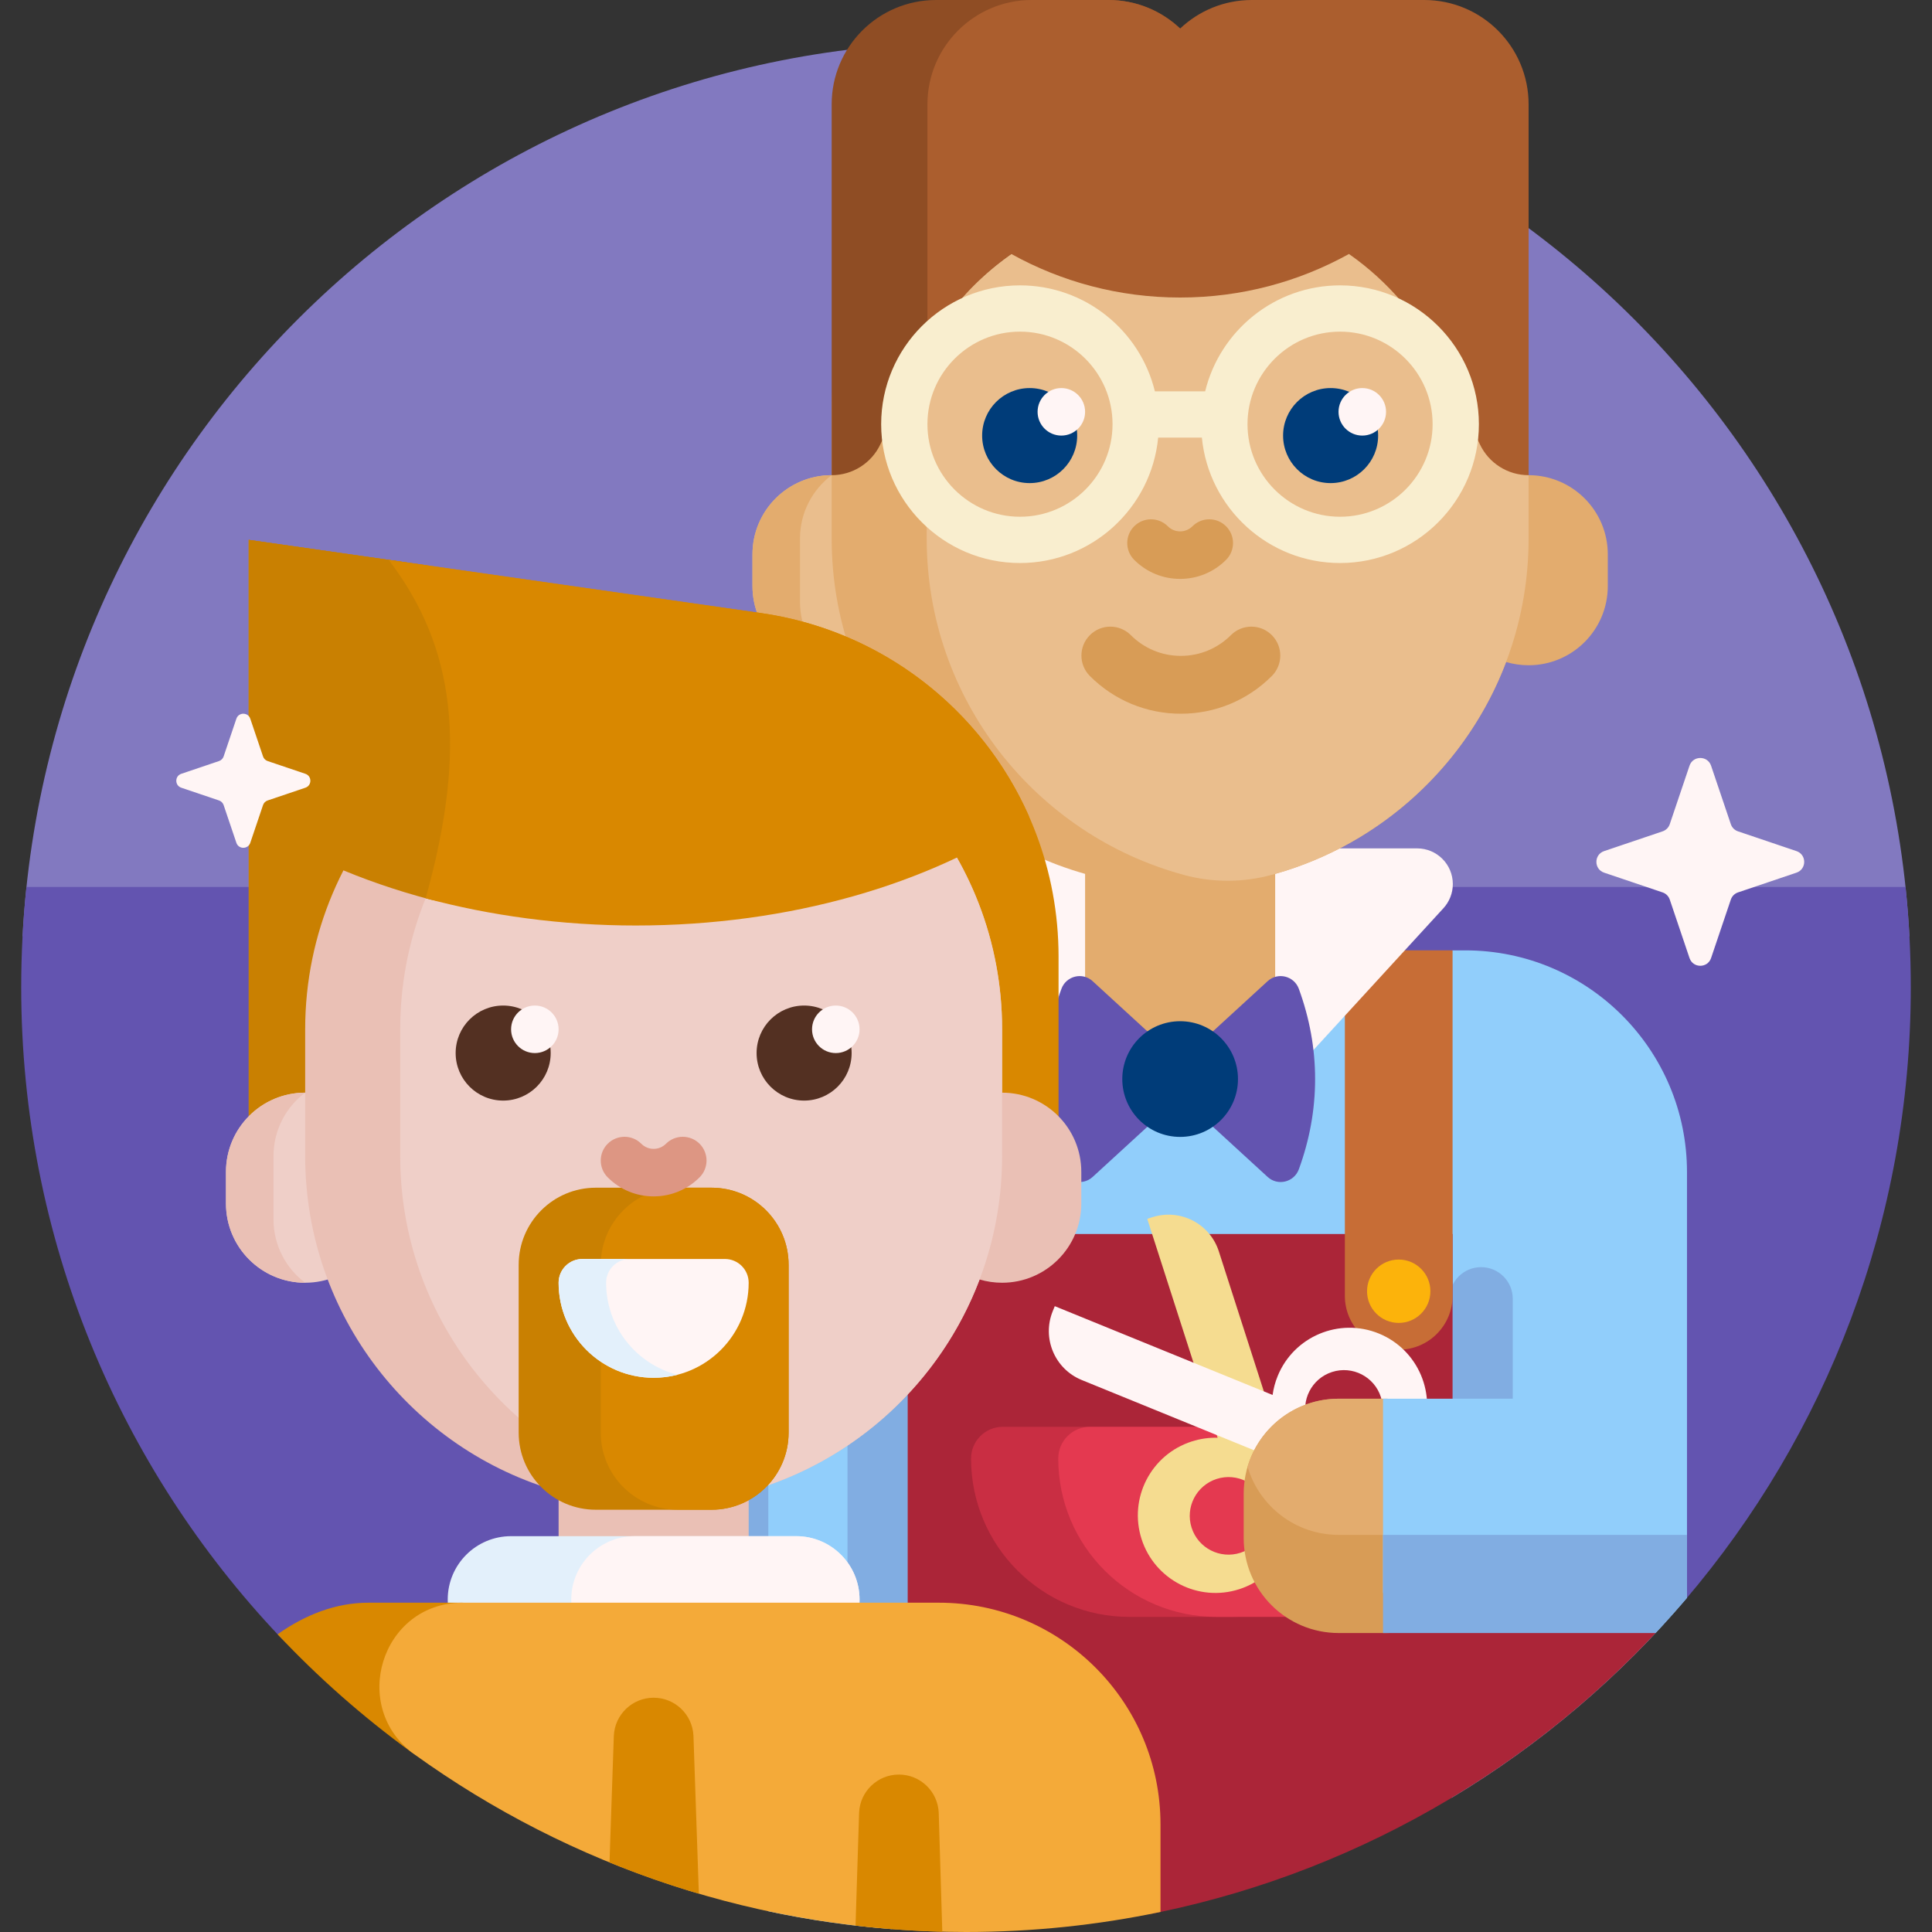 <svg id="Capa_1" enable-background="new 0 0 501 501" height="512" viewBox="0 0 501 501" width="512" xmlns="http://www.w3.org/2000/svg"><rect x="0" y="0" width="501" height="501" fill="#333333" stroke="none"/><g><path d="m5.848 242.84c6.838-129.191 113.757-231.84 244.652-231.84s237.814 102.649 244.652 231.84z" fill="#8279c0"/><path d="m5.5 256c0-8.782.462-17.456 1.364-26h487.273c.901 8.543 1.364 17.218 1.364 26 0 60.607-22.007 116.074-58.466 158.847-8.873 10.41-21.895 16.367-35.573 16.367h-313.092c-5.987 0-11.708-2.469-15.824-6.817-41.559-43.902-67.046-103.173-67.046-168.397z" fill="#6354b0"/><path d="m342.854 423.756c-23.438 24.937-168.262 17.842-168.262 17.842v-137.649c0-31.758 25.745-57.504 57.504-57.504h61.663c31.758 0 57.503 25.745 57.503 57.503v110.389c-2.723 3.212-5.527 6.353-8.408 9.419z" fill="#81ade2"/><path d="m376.457 466.186c-21.92-25.683-45.651-54.622-70.428-54.622-26.431 0-51.671 57.26-74.794 88.69-10.881-.846-21.563-2.404-31.999-4.625v-191.68c0-31.758 25.745-57.503 57.504-57.503h87.927l18.833 6.671 13.177-6.671h3.285c31.758 0 57.504 25.745 57.504 57.503v110.389c-17.32 20.432-37.929 37.986-61.009 51.848z" fill="#91cefb"/><path d="m392.285 336.808v81.062c-5.323 3.783-10.803 7.359-16.43 10.716v-91.778c0-4.537 3.678-8.215 8.215-8.215s8.215 3.678 8.215 8.215zm-164.297-8.215c-4.537 0-8.215 3.678-8.215 8.215v124.324c5.423.679 10.902 1.18 16.43 1.499v-125.823c0-4.537-3.678-8.215-8.215-8.215z" fill="#81ade2"/><path d="m429.3 423c.141.121.153.336.026.472-15.085 16.1-32.318 30.163-51.244 41.73-.386.236-2.125 1.284-2.486 1.499-22.764 13.544-47.91 23.505-74.659 29.103-.339.071-.69.141-1.053.211-33.519 6.414-64.503-19.617-64.503-53.743v-122.272h141.295v57.894z" fill="#ab2538"/><path d="m251.811 378.215c0-4.537 3.678-8.215 8.215-8.215h92.006c4.537 0 8.215 3.678 8.215 8.215 0 22.685-18.389 41.074-41.074 41.074h-26.288c-22.684 0-41.074-18.389-41.074-41.074z" fill="#c92e43"/><path d="m274.423 378.215c0-4.537 3.678-8.215 8.215-8.215h92.006c4.537 0 8.215 3.678 8.215 8.215 0 22.685-18.389 41.074-41.074 41.074h-26.288c-22.684 0-41.074-18.389-41.074-41.074z" fill="#e43950"/><path d="m362.711 350c-7.713 0-13.965-6.252-13.965-13.965v-89.59h27.93v89.59c.001 7.713-6.252 13.965-13.965 13.965z" fill="#c76d36"/><path d="m370.926 334.839c0 4.537-3.678 8.215-8.215 8.215s-8.215-3.678-8.215-8.215 3.678-8.215 8.215-8.215 8.215 3.679 8.215 8.215z" fill="#fcb30b"/><path d="m374.31 235.511-36.153 39.44c-17.274 18.844-46.983 18.844-64.257 0l-36.153-39.44c-1.565-1.707-2.433-3.939-2.433-6.255 0-5.112 4.144-9.257 9.257-9.257h122.916c5.112 0 9.257 4.144 9.257 9.257-.001 2.316-.869 4.548-2.434 6.255z" fill="#fff5f5"/><path d="m215.666 172.512c-11.342 0-20.537-9.195-20.537-20.537v-8.215c0-11.342 9.195-20.537 20.537-20.537 11.342 0 20.537 9.195 20.537 20.537v8.215c0 11.342-9.195 20.537-20.537 20.537z" fill="#eabe8d"/><path d="m207.451 139.652v16.43c0 6.718 3.226 12.683 8.213 16.43-11.341-.001-20.535-9.195-20.535-20.537v-8.215c0-11.342 9.194-20.536 20.535-20.537-4.987 3.746-8.213 9.711-8.213 16.429zm188.941-16.429v-16.43c0-49.906-40.457-90.363-90.363-90.363-49.906 0-90.363 40.457-90.363 90.363v32.859c0 41.363 27.791 76.234 65.719 86.961v28.046c0 13.611 11.034 24.644 24.645 24.644s24.645-11.034 24.645-24.644v-28.046c27.59-7.803 49.816-28.383 59.882-54.943 1.85.547 3.809.841 5.837.841 11.342 0 20.537-9.195 20.537-20.537v-8.215c-.002-11.342-9.197-20.536-20.539-20.536z" fill="#e3ac6e"/><path d="m396.392 106.793v32.859c0 41.725-28.28 76.844-66.718 87.238-7.412 2.004-15.235 2.004-22.647 0-38.438-10.393-66.718-45.513-66.718-87.238v-32.859c0-45.727 33.964-83.52 78.041-89.53 44.078 6.01 78.042 43.803 78.042 89.53z" fill="#eabe8d"/><path d="m294.118 145.182c-2.406-2.407-2.406-6.307 0-8.714 2.406-2.405 6.307-2.405 8.713 0 .856.856 1.992 1.328 3.198 1.328s2.342-.472 3.198-1.328c2.406-2.405 6.307-2.405 8.713 0 2.406 2.407 2.406 6.307 0 8.714-3.183 3.183-7.413 4.936-11.911 4.936s-8.728-1.753-11.911-4.936zm35.685 19.515c-2.929-2.929-7.678-2.929-10.606 0-3.471 3.471-8.082 5.383-12.981 5.383-4.9 0-9.51-1.912-12.981-5.383-2.929-2.93-7.678-2.929-10.606 0-2.929 2.929-2.929 7.677 0 10.606 6.304 6.305 14.681 9.777 23.587 9.777s17.283-3.472 23.587-9.777c2.929-2.928 2.929-7.677 0-10.606z" fill="#d89c56"/><path d="m279.331 112.954c0 6.805-5.517 12.322-12.322 12.322s-12.322-5.517-12.322-12.322 5.517-12.322 12.322-12.322 12.322 5.517 12.322 12.322zm65.718-12.322c-6.805 0-12.322 5.517-12.322 12.322s5.517 12.322 12.322 12.322 12.322-5.517 12.322-12.322c.001-6.805-5.516-12.322-12.322-12.322z" fill="#003c79"/><path d="m281.384 106.793c0 3.403-2.758 6.161-6.161 6.161s-6.161-2.758-6.161-6.161 2.758-6.161 6.161-6.161 6.161 2.758 6.161 6.161zm71.88-6.161c-3.403 0-6.161 2.758-6.161 6.161s2.758 6.161 6.161 6.161 6.161-2.758 6.161-6.161-2.758-6.161-6.161-6.161z" fill="#fff5f5"/><path d="m314.5 27.069c0 13.232-9.567 24.525-22.619 26.701-23.42 3.903-43.449 19.017-53.627 40.468l-9.966 21.003c-2.313 4.875-7.226 7.982-12.622 7.982v-96.154c0-14.95 12.119-27.069 27.069-27.069h44.696c14.95 0 27.069 12.119 27.069 27.069z" fill="#8f4d24"/><path d="m396.392 27.069v96.154c-5.396 0-10.309-3.107-12.622-7.982l-9.966-21.003c-5.48-11.549-13.816-21.261-23.998-28.376-12.969 7.196-27.894 11.294-43.777 11.294-15.882 0-30.807-4.098-43.776-11.294-8.878 6.203-16.351 14.38-21.753 24.027v-62.82c0-14.95 12.119-27.069 27.069-27.069h19.862c7.203 0 13.748 2.813 18.598 7.401 4.85-4.588 11.395-7.401 18.598-7.401h44.696c14.95 0 27.069 12.119 27.069 27.069z" fill="#ab5e2e"/><path d="m347.5 74c-16.915 0-31.143 11.726-34.981 27.477h-13.039c-3.837-15.751-18.065-27.477-34.98-27.477-19.851 0-36 16.149-36 36s16.149 36 36 36c18.678 0 34.078-14.298 35.833-32.523h11.334c1.755 18.225 17.155 32.523 35.833 32.523 19.851 0 36-16.149 36-36s-16.149-36-36-36zm-83 60c-13.234 0-24-10.767-24-24s10.766-24 24-24 24 10.767 24 24-10.766 24-24 24zm83 0c-13.234 0-24-10.767-24-24s10.766-24 24-24 24 10.767 24 24-10.766 24-24 24z" fill="#f9eecf"/><path d="m336.819 303.198c-1.227 3.362-5.457 4.425-8.095 2.007l-19.316-17.707c-1.912-1.752-4.846-1.752-6.757 0l-19.316 17.707c-2.638 2.418-6.869 1.355-8.095-2.007-2.764-7.576-4.21-15.391-4.21-23.38s1.446-15.804 4.21-23.38c1.227-3.362 5.457-4.425 8.095-2.007l19.316 17.707c1.912 1.752 4.846 1.752 6.757 0l19.316-17.707c2.638-2.418 6.869-1.355 8.095 2.007 2.764 7.576 4.21 15.391 4.21 23.38s-1.446 15.804-4.21 23.38z" fill="#6354b0"/><path d="m321.029 279.818c0 8.284-6.716 15-15 15s-15-6.716-15-15 6.716-15 15-15 15 6.716 15 15z" fill="#003c79"/><path d="m274.5 248.057v61.943h-210v-170l132.728 18.961c44.338 6.334 77.272 44.307 77.272 89.096z" fill="#d98800"/><path d="m110.664 146.595v163.405h-46.164v-170z" fill="#c98001"/><path d="m336.502 388.074-20.44-63.577c-2.317-7.206-10.036-11.169-17.242-8.853l-1.32.424 18.25 56.765c-2.22-.062-4.487.245-6.721.963-10.58 3.401-16.399 14.735-12.997 25.315 3.401 10.579 14.735 16.399 25.315 12.997 9.977-3.208 15.719-13.469 13.49-23.5zm-14.843 14.59c-5.289 1.7-10.954-1.208-12.654-6.497-1.7-5.288 1.209-10.954 6.497-12.654 5.289-1.7 10.954 1.208 12.654 6.497s-1.209 10.954-6.497 12.654z" fill="#f5dc90"/><path d="m368.585 372.032c-4.195 10.291-15.938 15.233-26.228 11.038l-61.841-25.208c-7.009-2.857-10.375-10.855-7.518-17.865l.523-1.284 56.486 23.025c.224-1.645.656-3.289 1.312-4.897 4.195-10.291 15.938-15.233 26.228-11.038 10.291 4.195 15.232 15.938 11.038 26.229zm-29.654-3.6c1.7 5.289 7.366 8.197 12.654 6.497 5.289-1.7 8.197-7.366 6.497-12.654-1.7-5.289-7.366-8.197-12.654-6.497s-8.197 7.366-6.497 12.654z" fill="#fff5f5"/><path d="m322.51 398.839v-11.496c0-13.605 11.029-24.634 24.634-24.634h12.317c6.802 0 12.317 5.514 12.317 12.317v36.129c0 6.802-5.514 12.317-12.317 12.317h-12.317c-13.605.001-24.634-11.028-24.634-24.633z" fill="#d89c56"/><path d="m359.46 398.018h-12.317c-11.181 0-20.621-7.449-23.63-17.654 3.009-10.205 12.45-17.654 23.63-17.654h12.317c6.802 0 12.317 5.514 12.317 12.317v10.675c0 6.801-5.515 12.316-12.317 12.316z" fill="#e3ac6e"/><path d="m358.639 413.08v-50.37h62.405v50.371h-62.405z" fill="#91cefb"/><path d="m429.325 423.473h-70.686v-25.455h78.827v16.32c-2.638 3.113-5.353 6.159-8.141 9.135z" fill="#81ade2"/><path d="m79.137 332.636c-11.342 0-20.537-9.195-20.537-20.537v-8.215c0-11.342 9.195-20.537 20.537-20.537 11.342 0 20.537 9.195 20.537 20.537v8.215c0 11.342-9.195 20.537-20.537 20.537z" fill="#efcfc8"/><path d="m70.922 299.776v16.43c0 6.718 3.226 12.683 8.213 16.43-11.341-.001-20.535-9.196-20.535-20.537v-8.215c0-11.342 9.194-20.536 20.536-20.537-4.988 3.746-8.214 9.711-8.214 16.429zm188.941-16.429v-16.43c0-49.906-40.457-90.363-90.363-90.363-49.906 0-90.363 40.457-90.363 90.363v32.859c0 41.363 27.791 76.234 65.719 86.961v52.691h49.289v-52.691c27.59-7.803 49.816-28.383 59.882-54.943 1.85.547 3.809.841 5.837.841 11.342 0 20.537-9.195 20.537-20.537v-8.215c-.001-11.342-9.195-20.536-20.538-20.536z" fill="#eac0b5"/><path d="m259.863 266.917v32.859c0 41.725-28.28 76.844-66.718 87.238-7.412 2.004-15.235 2.004-22.647 0-38.438-10.393-66.718-45.513-66.718-87.238v-32.859c0-45.727 33.964-83.52 78.041-89.53 44.078 6.01 78.042 43.803 78.042 89.53z" fill="#efcfc8"/><path d="m142.802 273.078c0 6.805-5.517 12.322-12.322 12.322s-12.322-5.517-12.322-12.322 5.517-12.322 12.322-12.322 12.322 5.517 12.322 12.322zm65.718-12.322c-6.805 0-12.322 5.517-12.322 12.322s5.517 12.322 12.322 12.322 12.322-5.517 12.322-12.322c.001-6.805-5.516-12.322-12.322-12.322z" fill="#533022"/><path d="m144.855 266.917c0 3.403-2.758 6.161-6.161 6.161s-6.161-2.758-6.161-6.161 2.758-6.161 6.161-6.161 6.161 2.758 6.161 6.161zm71.88-6.161c-3.403 0-6.161 2.758-6.161 6.161s2.758 6.161 6.161 6.161 6.161-2.758 6.161-6.161-2.758-6.161-6.161-6.161z" fill="#fff5f5"/><path d="m222.896 414.784c0 9.074-7.356 16.43-16.43 16.43h-73.934c-9.074 0-16.43-7.356-16.43-16.43 0-9.074 7.356-16.43 16.43-16.43h73.934c9.075 0 16.43 7.356 16.43 16.43z" fill="#e3f0fb"/><path d="m222.896 414.784c0 9.074-7.356 16.43-16.43 16.43h-41.896c-9.074 0-16.43-7.356-16.43-16.43 0-9.074 7.356-16.43 16.43-16.43h41.896c9.075 0 16.43 7.356 16.43 16.43z" fill="#fff5f5"/><path d="m106.557 454.277c-12.463-9.064-24.039-19.273-34.573-30.475 7.196-5.117 15.179-8.196 23.582-8.196h24.221c1.844 0 3.338 1.495 3.338 3.338v26.838c.001 8.522-9.675 13.507-16.568 8.495z" fill="#d98800"/><path d="m300.937 473.109v22.693c-16.277 3.407-33.148 5.198-50.437 5.198-53.385 0-102.782-17.074-143.027-46.06-16.963-12.217-8.634-39.165 12.27-39.332.156-.001.312-.002.469-.002h123.223c31.757-.001 57.502 25.745 57.502 57.503z" fill="#f4aa39"/><path d="m244.352 500.924c-7.589-.187-15.093-.719-22.495-1.581l.919-29.269c.232-5.534 4.786-9.9 10.325-9.9s10.092 4.367 10.325 9.9zm-74.852-60.674c-5.539 0-10.092 4.366-10.325 9.9l-1.122 32.808c7.543 3.076 15.274 5.787 23.171 8.11l-1.399-40.918c-.233-5.534-4.786-9.9-10.325-9.9z" fill="#d98800"/><path d="m111.485 233.236c-17.791-4.713-33.746-11.711-46.985-20.427v-72.809l39.645 5.664c12.54 1.791 21.855 12.531 21.855 25.199v51.268c0 7.576-7.191 13.046-14.515 11.105z" fill="#c98001"/><path d="m266.851 211.722c-25.586 17.413-61.816 28.278-101.988 28.278-19.205 0-37.807-2.564-54.477-7.058 10.864-38.942 7.771-64.942-9.591-87.757l96.433 13.776c31.597 4.514 57.401 25.096 69.623 52.761z" fill="#d98800"/><path d="m184.5 391.5h-30c-11.046 0-20-8.954-20-20v-43.509c0-11.046 8.954-20 20-20h30c11.046 0 20 8.954 20 20v43.509c0 11.046-8.954 20-20 20z" fill="#c98001"/><path d="m184.5 391.5h-8.716c-11.046 0-20-8.954-20-20v-43.509c0-11.046 8.954-20 20-20h8.716c11.046 0 20 8.954 20 20v43.509c0 11.046-8.954 20-20 20z" fill="#d98800"/><path d="m157.589 305.306c-2.406-2.407-2.406-6.307 0-8.714 2.406-2.405 6.307-2.405 8.713 0 .856.856 1.992 1.328 3.198 1.328 1.207 0 2.342-.472 3.198-1.328 2.406-2.405 6.307-2.405 8.713 0 2.406 2.407 2.406 6.307 0 8.714-3.183 3.183-7.413 4.936-11.911 4.936s-8.728-1.753-11.911-4.936z" fill="#dd9683"/><path d="m169.5 357.28c-13.611 0-24.645-11.034-24.645-24.644 0-3.403 2.758-6.161 6.161-6.161h36.967c3.403 0 6.161 2.758 6.161 6.161 0 13.61-11.033 24.644-24.644 24.644z" fill="#fff5f5"/><path d="m175.661 356.504c-1.969.507-4.034.776-6.161.776-13.611 0-24.645-11.034-24.645-24.645 0-3.403 2.758-6.161 6.161-6.161h12.322c-3.403 0-6.161 2.758-6.161 6.161.001 11.484 7.855 21.133 18.484 23.869z" fill="#e3f0fb"/><path d="m443.712 248.436 5.123-15.164c.295-.872.98-1.557 1.852-1.852l15.164-5.123c2.677-.904 2.677-4.69 0-5.594l-15.164-5.123c-.872-.295-1.557-.98-1.852-1.852l-5.123-15.164c-.904-2.677-4.69-2.677-5.594 0l-5.123 15.164c-.295.872-.98 1.557-1.852 1.852l-15.164 5.123c-2.677.904-2.677 4.69 0 5.594l15.164 5.123c.872.295 1.557.98 1.852 1.852l5.123 15.164c.904 2.677 4.69 2.677 5.594 0zm-378.808-29.884 3.305-9.783c.19-.563.632-1.005 1.195-1.195l9.783-3.305c1.727-.583 1.727-3.026 0-3.609l-9.783-3.305c-.563-.19-1.005-.632-1.195-1.195l-3.305-9.783c-.583-1.727-3.026-1.727-3.609 0l-3.305 9.783c-.19.563-.632 1.005-1.195 1.195l-9.783 3.305c-1.727.583-1.727 3.026 0 3.609l9.783 3.305c.563.19 1.005.632 1.195 1.195l3.305 9.783c.583 1.727 3.026 1.727 3.609 0z" fill="#fff5f5"/></g></svg>